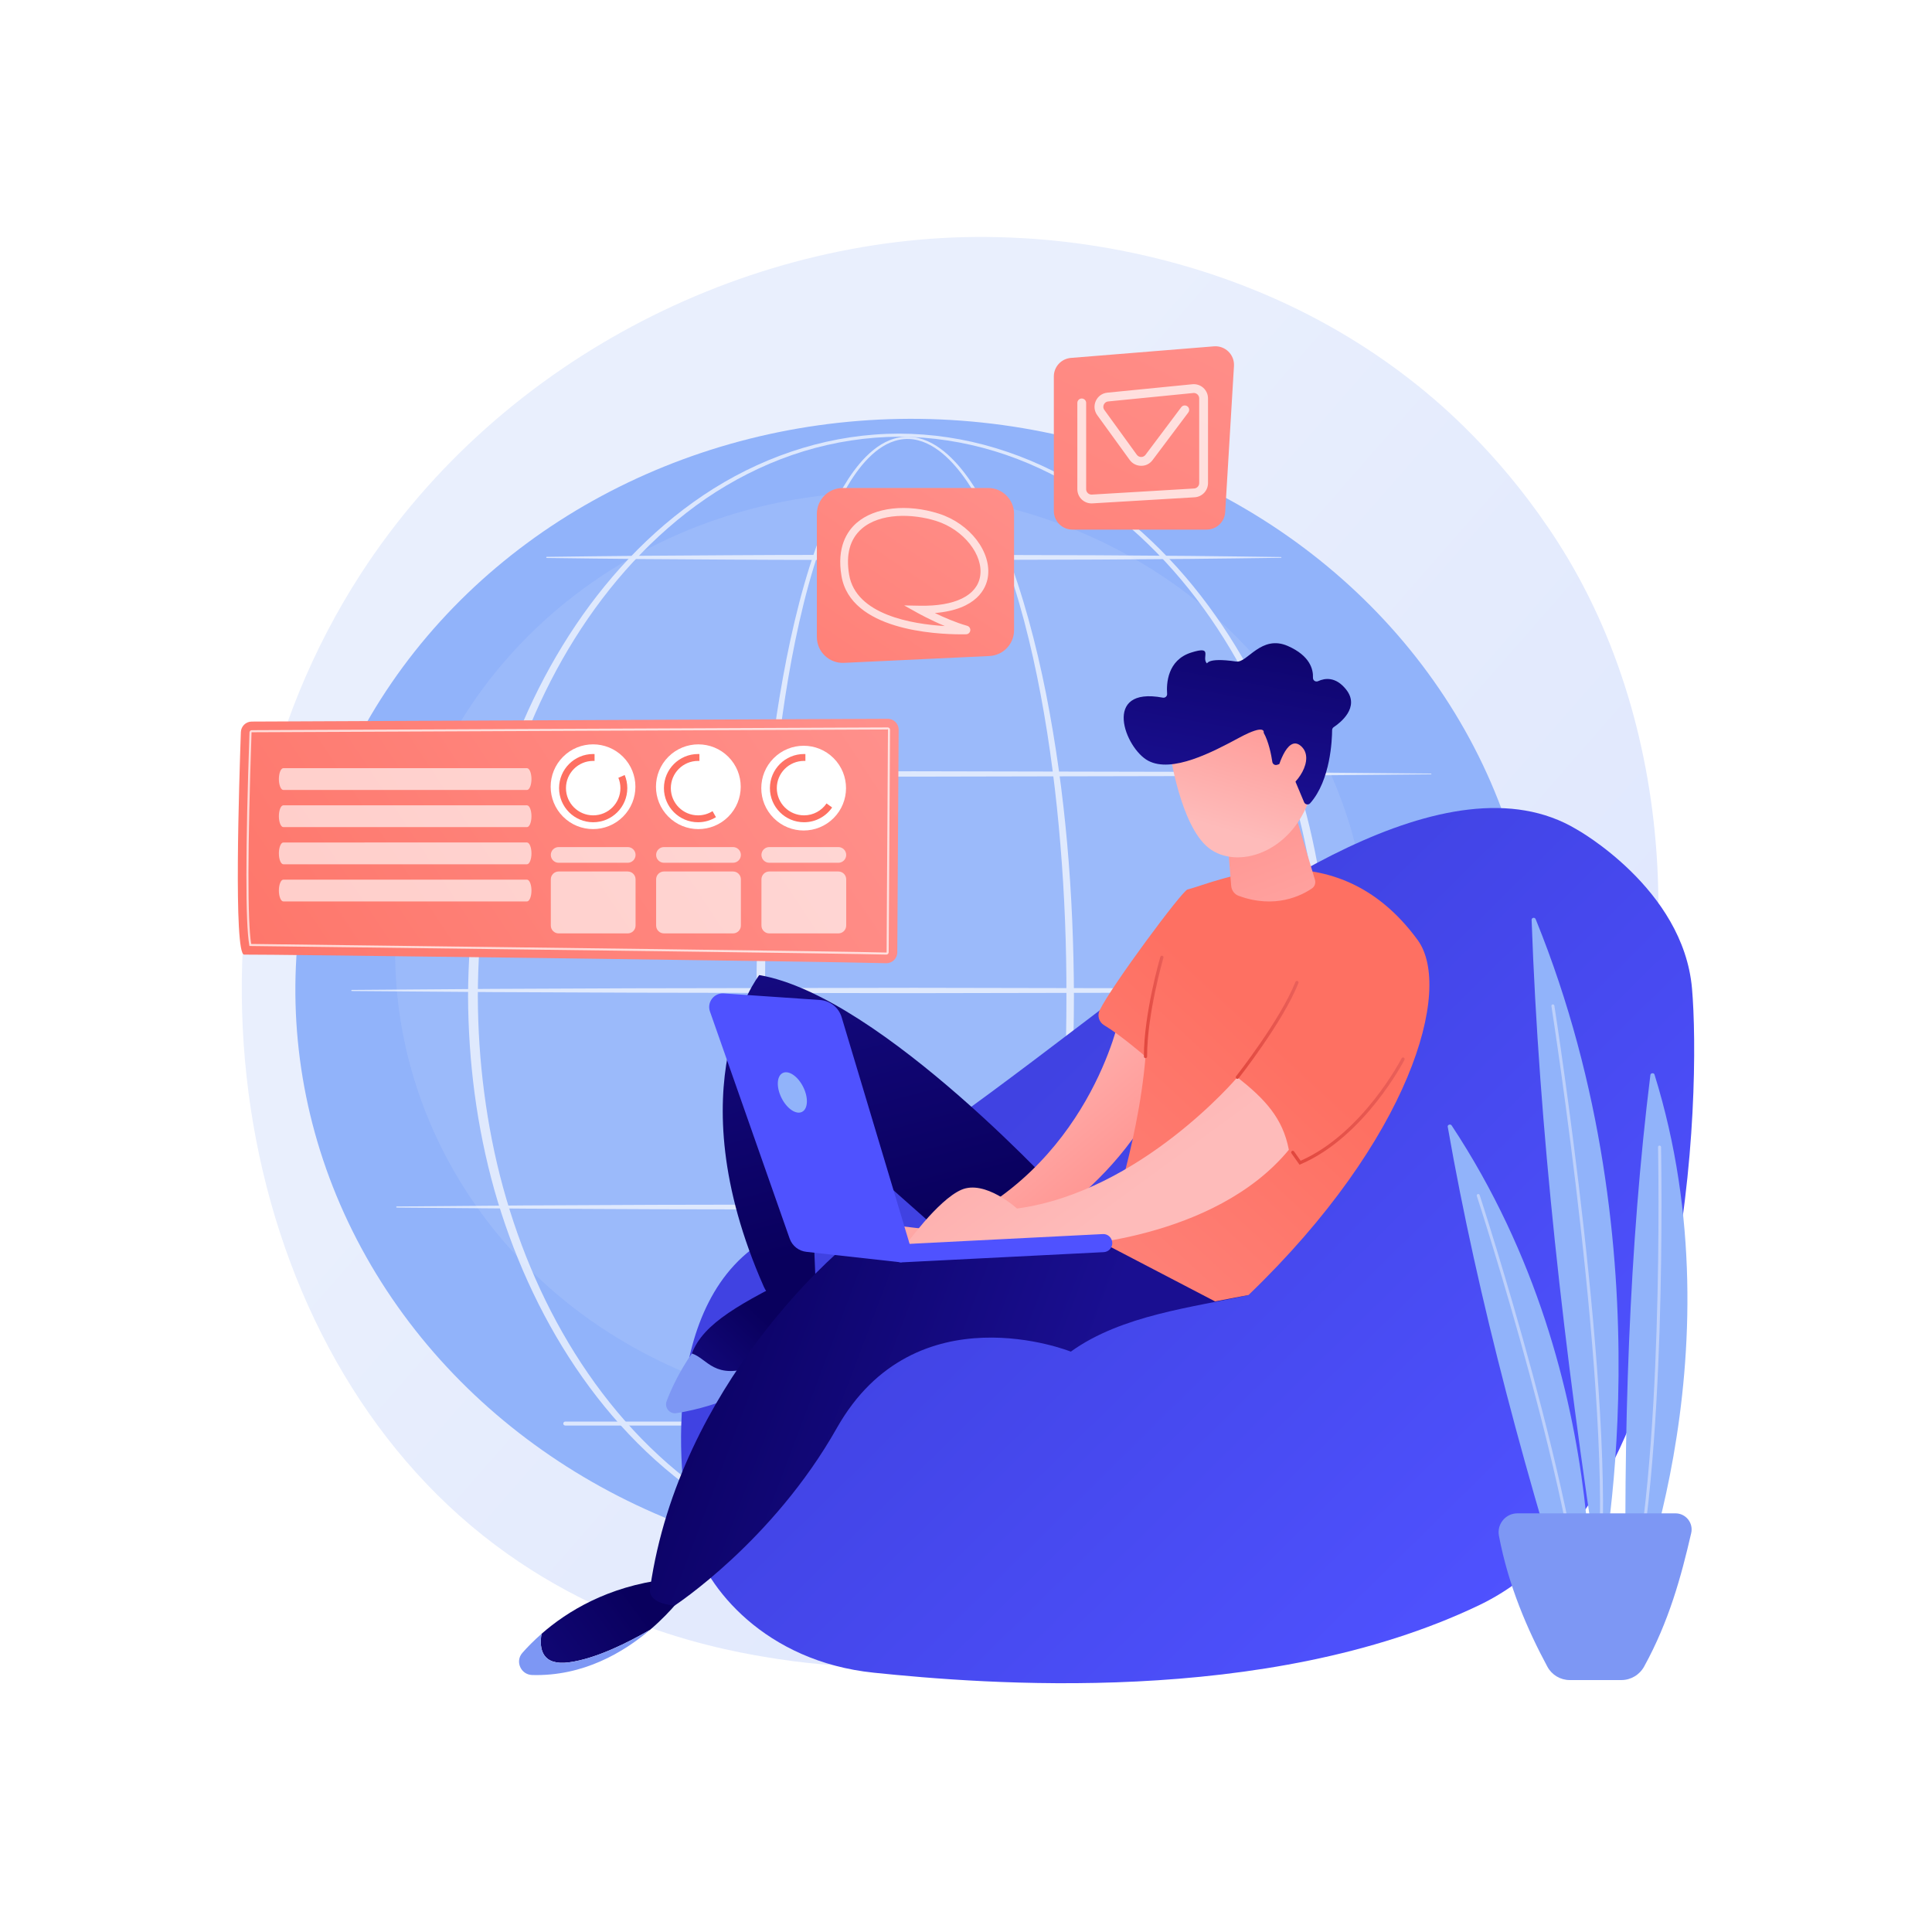 <?xml version="1.0" encoding="utf-8"?>
<!-- Generator: Adobe Illustrator 27.5.0, SVG Export Plug-In . SVG Version: 6.00 Build 0)  -->
<svg version="1.1" xmlns="http://www.w3.org/2000/svg" xmlns:xlink="http://www.w3.org/1999/xlink" x="0px" y="0px"
	 viewBox="0 0 3710 3710" style="enable-background:new 0 0 3710 3710;" xml:space="preserve">
<g id="Background">
	<g>
		<g>
			<rect style="fill:#FFFFFF;" width="3710" height="3710"/>
		</g>
	</g>
</g>
<g id="Illustration">
	<g>
		<linearGradient id="SVGID_1_" gradientUnits="userSpaceOnUse" x1="3417.649" y1="3238.144" x2="1375.484" y2="1451.251">
			<stop  offset="0" style="stop-color:#DAE3FE"/>
			<stop  offset="1" style="stop-color:#E9EFFD"/>
		</linearGradient>
		<path style="fill:url(#SVGID_1_);" d="M3070.587,2310.131c-263.93,621.448-966.978,969.588-1576.663,875.679
			c-99.208-15.281-371.19-60.801-611.992-275.546c-463.56-413.401-562.696-1231.99-188.756-1808.869
			c272.163-419.867,760.042-657.875,1223.623-645.969c99.855,2.564,482.543,18.369,818.859,295.688
			c49.398,40.733,158.351,137.525,256.543,291.079C3222.774,1402.767,3242.593,1905.125,3070.587,2310.131z"/>
		<g>
			
				<ellipse transform="matrix(0.044 -0.999 0.999 0.044 -224.881 3580.177)" style="fill:#91B3FA;" cx="1757.958" cy="1907.573" rx="1103.521" ry="1191.142"/>
			<g style="opacity:0.24;">
				<ellipse style="fill:#BDD0FB;" cx="1693.49" cy="1827.956" rx="934.677" ry="882.972"/>
			</g>
			<g style="opacity:0.68;">
				<path style="fill:#FFFFFF;" d="M2062.255,1912.903c-0.286,194.63-13.634,389.658-47.933,581.533
					c-8.684,47.929-18.75,95.628-30.745,142.875c-12.031,47.228-25.921,94.046-42.928,139.821
					c-17.149,45.656-37.053,90.654-64.044,131.781c-13.601,20.413-29.028,39.973-48.067,56.063
					c-9.516,7.993-19.967,15.083-31.463,20.277c-11.472,5.16-24.01,8.427-36.734,8.654c-12.708,0.372-25.435-2.116-37.133-6.827
					c-11.743-4.666-22.448-11.435-32.194-19.165c-19.493-15.589-35.26-34.934-49.104-55.186
					c-27.469-40.833-47.644-85.741-64.972-131.325c-17.222-45.696-31.248-92.477-43.384-139.676
					c-12.114-47.215-22.282-94.893-31.037-142.807c-17.473-95.848-29.391-192.618-37.432-289.653
					c-7.984-97.052-11.986-194.413-12.478-291.789c-0.24-48.682,1.089-97.355,2.82-145.999c1.823-48.643,4.502-97.254,8.083-145.8
					c7.201-97.079,17.955-193.942,33.943-290.009c8.022-48.022,17.376-95.842,28.627-143.238
					c11.28-47.38,24.389-94.384,40.649-140.37c8.173-22.972,17.108-45.697,27.299-67.889c10.175-22.187,21.562-43.889,34.945-64.408
					c13.414-20.428,28.833-39.928,48.034-55.537c9.599-7.736,20.175-14.468,31.761-19.028c11.54-4.619,24.062-6.958,36.517-6.485
					c12.463,0.355,24.749,3.462,36.085,8.455c11.351,5.016,21.782,11.838,31.358,19.571c19.153,15.565,35.006,34.594,49.069,54.578
					c27.96,40.245,49.038,84.628,67.297,129.788c18.125,45.283,33.09,91.739,46.125,138.675
					c12.989,46.958,23.988,94.44,33.506,142.199C2046.392,1523.188,2061.692,1718.239,2062.255,1912.903z M2047.849,1912.903
					c0.178-96.979-3.508-193.984-11.567-290.627c-7.946-96.639-19.983-193.001-37.917-288.295
					c-8.955-47.641-19.385-95.011-31.795-141.858c-12.454-46.822-26.829-93.168-44.33-138.313
					c-17.627-45.018-38.068-89.246-65.193-129.205c-13.635-19.839-29.015-38.681-47.472-54.01
					c-9.224-7.618-19.24-14.313-30.078-19.244c-10.826-4.871-22.487-8.064-34.347-8.375c-11.852-0.376-23.688,2.009-34.651,6.52
					c-11.002,4.467-21.102,11.039-30.31,18.627c-18.422,15.305-33.348,34.557-46.322,54.803
					c-12.949,20.334-23.972,41.9-33.803,63.973c-9.848,22.078-18.465,44.714-26.328,67.602
					c-15.642,45.824-28.168,92.703-38.875,139.963c-10.679,47.278-19.471,94.985-26.936,142.892
					c-14.876,95.838-24.538,192.461-30.654,289.262c-6.178,96.814-8.311,193.847-8.136,290.838
					c-0.256,96.974,2.984,193.977,10.191,290.689c7.265,96.696,18.392,193.149,35.045,288.654
					c8.345,47.742,18.093,95.241,29.771,142.25c11.697,46.992,25.271,93.544,41.977,138.927
					c16.798,45.262,36.44,89.793,62.986,129.901c13.36,19.886,28.561,38.748,46.984,53.701c9.206,7.419,19.225,13.839,30.055,18.234
					c10.798,4.407,22.383,6.856,33.99,6.465c11.604-0.299,23.037-3.363,33.652-8.233c10.63-4.903,20.436-11.645,29.441-19.334
					c18.024-15.469,32.901-34.568,46.026-54.625c26.082-40.425,45.441-85.055,62.05-130.393
					c16.482-45.467,29.905-92.057,41.484-139.078c11.546-47.041,21.177-94.562,29.439-142.317
					c16.54-95.523,27.53-191.988,34.837-288.683C2044.468,2106.914,2047.887,2009.902,2047.849,1912.903z"/>
				<path style="fill:#FFFFFF;" d="M2553.247,1912.903c-0.673,125.337-16.782,250.729-50.335,371.597
					c-34.138,120.591-85.6,236.602-155.467,340.757c-34.937,52.021-74.518,100.987-118.745,145.413
					c-44.208,44.413-93.099,84.27-146.171,117.673c-53.12,33.274-110.493,59.91-170.551,77.981
					c-60.023,18.115-122.683,27.564-185.4,27.626c-62.716-0.006-125.394-9.398-185.449-27.463
					c-60.09-18.021-117.51-44.615-170.685-77.855c-53.126-33.368-102.09-73.19-146.37-117.585
					c-44.3-44.407-83.959-93.363-118.975-145.383c-70.008-104.169-121.577-220.231-155.875-340.881
					c-16.882-60.436-29.428-122.065-37.739-184.243c-8.267-62.189-12.421-124.901-12.706-187.637
					c0.324-62.737,4.517-125.444,12.822-187.622c8.351-62.168,20.944-123.779,37.867-184.191
					c34.384-120.601,86.033-236.584,156.086-340.645c35.031-51.973,74.696-100.875,118.99-145.222
					c44.28-44.327,93.209-84.112,146.326-117.375c53.158-33.155,110.565-59.551,170.551-77.566
					c59.947-18.09,122.524-27.525,185.157-27.586c62.634,0.114,125.195,9.601,185.113,27.737
					c59.955,18.063,117.312,44.512,170.415,77.702c53.06,33.3,101.919,73.118,146.125,117.464
					c44.221,44.367,83.808,93.279,118.76,145.252c69.911,104.047,121.456,219.979,155.677,340.522
					C2536.295,1662.196,2552.489,1787.566,2553.247,1912.903z M2536.733,1912.903c-0.181-123.914-15.616-247.961-48.312-367.577
					c-32.876-119.431-82.378-234.732-150.528-338.423c-34.056-51.792-72.736-100.61-116.059-144.985
					c-43.339-44.307-91.21-84.393-143.565-117.71c-52.418-33.131-109.024-59.799-168.377-77.836
					c-59.324-18.051-121.262-27.539-183.314-27.746c-62.052,0.259-123.974,9.8-183.268,27.896
					c-59.323,18.086-115.88,44.806-168.242,77.972c-52.297,33.355-100.097,73.474-143.364,117.8
					c-43.249,44.396-81.851,93.223-115.828,145.016c-68.008,103.677-117.403,218.926-150.118,338.298
					c-16.298,59.754-28.098,120.684-36.094,182.067c-8.015,61.391-11.97,123.299-12.108,185.227
					c0.177,61.927,4.171,123.83,12.224,185.211c8.036,61.372,19.884,122.284,36.222,182.014
					c32.799,119.324,82.276,234.495,150.33,338.064c33.99,51.745,72.598,100.518,115.843,144.854
					c43.266,44.258,91.032,84.34,143.32,117.59c52.347,33.081,108.889,59.604,168.108,77.683
					c59.187,18.122,121.008,27.705,182.976,28.02c61.97-0.257,123.807-9.784,183.026-27.855
					c59.251-18.03,115.84-44.51,168.241-77.557c52.343-33.217,100.18-73.263,143.519-117.502
					c43.317-44.316,82.003-93.08,116.073-144.824c68.195-103.583,117.78-218.805,150.738-338.188
					C2520.946,2160.842,2536.467,2036.817,2536.733,1912.903z"/>
				<path style="fill:#FFFFFF;" d="M761.924,1485.13l248.259-2.006l248.259-1.136l496.518-0.917l496.518,1.009l248.259,1.241
					l248.259,2.165c0.403,0.004,0.726,0.333,0.722,0.736c-0.003,0.398-0.326,0.719-0.722,0.722l-248.259,2.165l-248.259,1.241
					l-496.518,1.01l-496.518-0.917l-248.259-1.136l-248.259-2.005c-0.599-0.005-1.082-0.495-1.077-1.095
					C760.852,1485.614,761.333,1485.135,761.924,1485.13z"/>
				<path style="fill:#FFFFFF;" d="M1049.934,1069.317c58.752-0.931,117.504-1.33,176.256-2.005l176.256-1.136
					c58.753-0.484,117.504-0.432,176.257-0.582l176.256-0.335l352.512,1.009l176.257,1.241
					c58.753,0.737,117.504,1.168,176.257,2.165c0.402,0.007,0.723,0.339,0.716,0.741c-0.006,0.394-0.326,0.71-0.716,0.716
					c-58.753,0.998-117.504,1.429-176.257,2.165l-176.257,1.241l-352.512,1.009l-176.256-0.335
					c-58.753-0.15-117.504-0.097-176.257-0.582l-176.256-1.136c-58.752-0.675-117.504-1.074-176.256-2.005
					c-0.599-0.01-1.078-0.503-1.069-1.103C1048.874,1069.798,1049.35,1069.327,1049.934,1069.317z"/>
				<path style="fill:#FFFFFF;" d="M675.651,1900.942l269.827-1.999l269.827-1.143l539.654-0.917l539.654,1.01l269.827,1.242
					l269.827,2.164c0.403,0.003,0.727,0.332,0.724,0.734c-0.003,0.399-0.326,0.72-0.724,0.724l-269.827,2.164l-269.827,1.242
					l-539.654,1.009l-539.654-0.917l-269.827-1.143l-269.827-1.999c-0.599-0.005-1.082-0.495-1.078-1.094
					C674.578,1901.426,675.059,1900.947,675.651,1900.942z"/>
				<path style="fill:#FFFFFF;" d="M761.924,2316.754l248.259-2.005l248.259-1.136l496.518-0.917l496.518,1.01l248.259,1.241
					l248.259,2.165c0.403,0.004,0.726,0.333,0.722,0.735c-0.003,0.398-0.326,0.719-0.722,0.722l-248.259,2.165l-248.259,1.242
					l-496.518,1.01l-496.518-0.917l-248.259-1.136l-248.259-2.006c-0.599-0.005-1.082-0.495-1.077-1.094
					C760.852,2317.238,761.333,2316.759,761.924,2316.754z"/>
				<path style="fill:#FFFFFF;" d="M2495.508,2737.459h-1410.05c-2.104,0-3.806-1.704-3.806-3.806c0-2.102,1.702-3.806,3.806-3.806
					h1410.05c2.104,0,3.806,1.704,3.806,3.806C2499.314,2735.755,2497.612,2737.459,2495.508,2737.459z"/>
			</g>
		</g>
		<g>
			
				<linearGradient id="SVGID_00000072973433626466016740000000123672075913246126_" gradientUnits="userSpaceOnUse" x1="2402.758" y1="428.874" x2="1618.46" y2="1976.155">
				<stop  offset="0" style="stop-color:#FF928E"/>
				<stop  offset="1" style="stop-color:#FE7062"/>
			</linearGradient>
			<path style="fill:url(#SVGID_00000072973433626466016740000000123672075913246126_);" d="M2317.104,1016.985H2059.37
				c-19.711,0-35.69-15.979-35.69-35.69V722.869c0-18.595,14.277-34.074,32.811-35.574l274.6-22.225
				c21.632-1.751,39.807,16.051,38.505,37.715l-16.865,280.651C2351.598,1002.281,2335.985,1016.985,2317.104,1016.985z"/>
			<path style="opacity:0.73;fill:#FFFFFF;" d="M2096.112,966.685c-6.921,0-13.668-2.656-18.729-7.425
				c-5.454-5.135-8.582-12.378-8.582-19.869V773.706c0-4.673,3.789-8.462,8.462-8.462c4.673,0,8.462,3.789,8.462,8.462v165.686
				c0,2.888,1.157,5.569,3.26,7.548c2.099,1.979,4.85,2.958,7.726,2.805l196.346-11.688c5.47-0.331,9.759-4.879,9.759-10.358
				V765.025c0-2.967-1.211-5.694-3.409-7.685c-2.198-1.995-5.044-2.946-7.99-2.636L2128.09,770.88
				c-5.396,0.533-7.696,4.425-8.441,6.069c-0.74,1.649-2.119,5.954,1.062,10.341l62.292,85.97c1.955,2.698,4.987,4.26,8.317,4.289
				c0,0,0.062,0,0.091,0c3.293,0,6.314-1.508,8.292-4.148l68.618-91.42c2.801-3.731,8.106-4.499,11.845-1.69
				c3.739,2.805,4.495,8.111,1.69,11.846l-68.617,91.424c-5.264,7.007-13.139,11.106-22.059,10.911
				c-8.763-0.075-16.737-4.186-21.877-11.28l-62.292-85.97c-5.809-8.011-6.854-18.184-2.797-27.211
				c4.057-9.028,12.362-14.998,22.207-15.973l163.326-16.175c7.668-0.744,15.32,1.768,21.022,6.933
				c5.701,5.165,8.97,12.535,8.97,20.228v162.673c0,14.419-11.276,26.388-25.674,27.248l-196.342,11.688
				C2097.186,966.668,2096.645,966.685,2096.112,966.685z"/>
		</g>
		<g>
			
				<linearGradient id="SVGID_00000170247080088648621120000008370595451264403371_" gradientUnits="userSpaceOnUse" x1="1964.736" y1="793.399" x2="1281.47" y2="1801.385">
				<stop  offset="0" style="stop-color:#FF928E"/>
				<stop  offset="1" style="stop-color:#FE7062"/>
			</linearGradient>
			<path style="fill:url(#SVGID_00000170247080088648621120000008370595451264403371_);" d="M1947.293,986.781v223.339
				c0,26.536-20.851,48.389-47.357,49.634l-279.292,13.123c-28.327,1.33-52.021-21.277-52.021-49.635V986.781
				c0-27.443,22.247-49.689,49.689-49.689h279.292C1925.045,937.092,1947.293,959.338,1947.293,986.781z"/>
			<path style="opacity:0.73;fill:#FFFFFF;" d="M1615.924,1106.264c-9.436-55.337,10.576-86.087,29.027-102.145
				c34.724-30.215,96.641-37.202,157.769-17.81c59.901,19.018,102.132,74.073,94.136,122.73
				c-3.168,19.295-19.564,61.475-101.691,68.17c17.22,8.272,40.596,18.484,62.044,24.496l0.012,0.005
				c4.008,1.131,6.533,4.944,6.005,9.072c-0.526,4.1-3.911,7.137-8.035,7.22c-2.416,0.048-5.465,0.092-9.075,0.092
				C1795.032,1218.094,1633.574,1209.798,1615.924,1106.264z M1853.169,1216.051h0.005H1853.169z M1854.863,1203.098h0.019H1854.863
				z M1766.008,1163.155c67.717,1.421,110.036-19.368,116.142-56.531c6.725-40.938-31.715-89.527-83.939-106.109
				c-46.115-14.628-108.354-15.724-143.479,14.851c-22.642,19.702-30.755,49.447-24.117,88.395
				c13.079,76.733,120.348,94.645,183.753,98.468c-27.853-11.648-50.755-24.351-52.125-25.112l-26.019-14.506L1766.008,1163.155z"/>
		</g>
		<g>
			
				<linearGradient id="SVGID_00000156567130697348632620000004841963755276522939_" gradientUnits="userSpaceOnUse" x1="1697.43" y1="1218.345" x2="290.479" y2="2147.464">
				<stop  offset="0" style="stop-color:#FF928E"/>
				<stop  offset="1" style="stop-color:#FE7062"/>
			</linearGradient>
			<path style="fill:url(#SVGID_00000156567130697348632620000004841963755276522939_);" d="M483.272,1385.629l1221.276-5.341
				c11.679-0.104,21.185,9.37,21.119,21.05l-2.606,427.482c-0.067,11.757-9.781,21.154-21.534,20.803
				c-107.69-3.21-1211.467-17.377-1232.573-16.494c-20.857,0.873-9.525-336.714-6.412-427.303
				C462.926,1394.626,472.066,1385.729,483.272,1385.629z"/>
			<path style="opacity:0.73;fill:#FFFFFF;" d="M1702.164,1833.091l-0.143-0.004c-68.824-2.053-728.403-10.286-1045.38-14.242
				c-92.683-1.156-158.474-1.976-176.015-2.223l-1.635-0.023l-0.286-1.612c-7.491-42.261-7.363-183.549,0.372-408.593
				c0.081-2.347,1.991-4.203,4.345-4.223l1221.283-5.336c1.203,0,2.316,0.46,3.144,1.295c0.837,0.835,1.281,1.914,1.274,3.113
				l-2.607,427.486C1706.501,1831.134,1704.549,1833.091,1702.164,1833.091z M482.329,1812.685
				c19.731,0.27,84.368,1.079,174.361,2.2c316.988,3.956,976.59,12.189,1045.449,14.242l0.116,0.008
				c0.12-0.004,0.3-0.197,0.301-0.429l2.607-427.486l-0.449-2.405l0.009,1.98l-1221.274,5.336c-0.224,0.004-0.406,0.174-0.414,0.402
				C475.405,1628.502,475.165,1768.785,482.329,1812.685z"/>
			<path style="opacity:0.64;fill:#FFFFFF;" d="M535.526,1496.026L535.526,1496.026c0,11.56,3.857,20.932,8.615,20.932h467.811
				c4.758,0,8.614-9.371,8.614-20.932l0,0c0-11.56-3.857-20.932-8.614-20.932H544.141
				C539.383,1475.095,535.526,1484.466,535.526,1496.026z"/>
			<path style="opacity:0.64;fill:#FFFFFF;" d="M535.526,1567.382L535.526,1567.382c0,11.56,3.857,20.931,8.615,20.931h467.811
				c4.758,0,8.614-9.371,8.614-20.931l0,0c0-11.56-3.857-20.932-8.614-20.932H544.141
				C539.383,1546.451,535.526,1555.822,535.526,1567.382z"/>
			<path style="opacity:0.64;fill:#FFFFFF;" d="M535.526,1638.738L535.526,1638.738c0,11.56,3.857,20.932,8.615,20.932h467.811
				c4.758,0,8.614-9.371,8.614-20.932l0,0c0-11.56-3.857-20.931-8.614-20.931H544.141
				C539.383,1617.806,535.526,1627.177,535.526,1638.738z"/>
			<path style="opacity:0.64;fill:#FFFFFF;" d="M535.526,1710.093L535.526,1710.093c0,11.56,3.857,20.931,8.615,20.931h467.811
				c4.758,0,8.614-9.371,8.614-20.931l0,0c0-11.56-3.857-20.932-8.614-20.932H544.141
				C539.383,1689.162,535.526,1698.533,535.526,1710.093z"/>
			<g>
				
					<ellipse transform="matrix(0.707 -0.707 0.707 0.707 -734.646 1247.953)" style="fill:#FFFFFF;" cx="1139.09" cy="1510.773" rx="81.376" ry="81.376"/>
				
					<ellipse transform="matrix(0.707 -0.707 0.707 0.707 -675.41 1390.961)" style="fill:#FFFFFF;" cx="1341.333" cy="1510.773" rx="81.376" ry="81.376"/>
				
					<ellipse transform="matrix(0.707 -0.707 0.707 0.707 -618.058 1534.749)" style="fill:#FFFFFF;" cx="1543.577" cy="1513.436" rx="81.376" ry="81.376"/>
				<g>
					
						<linearGradient id="SVGID_00000124859674574849795230000016899235754449881016_" gradientUnits="userSpaceOnUse" x1="1233.234" y1="1002.004" x2="1149.799" y2="1455.259">
						<stop  offset="0" style="stop-color:#FF928E"/>
						<stop  offset="1" style="stop-color:#FE7062"/>
					</linearGradient>
					<path style="fill:url(#SVGID_00000124859674574849795230000016899235754449881016_);" d="M1187.443,1493.574
						c2.519,6.125,3.917,12.829,3.917,19.862c0,28.868-23.402,52.27-52.27,52.27c-28.868,0-52.271-23.402-52.271-52.27
						s23.402-52.27,52.271-52.27c0.884,0,1.763,0.023,2.636,0.067v-13.25c-0.875-0.035-1.753-0.057-2.636-0.057
						c-36.181,0-65.511,29.33-65.511,65.511c0,36.181,29.33,65.511,65.511,65.511c36.18,0,65.511-29.33,65.511-65.511
						c0-8.909-1.782-17.4-5.003-25.143L1187.443,1493.574z"/>
					
						<linearGradient id="SVGID_00000070110268966769073830000003133696014219050655_" gradientUnits="userSpaceOnUse" x1="1417.379" y1="1035.901" x2="1333.944" y2="1489.157">
						<stop  offset="0" style="stop-color:#FF928E"/>
						<stop  offset="1" style="stop-color:#FE7062"/>
					</linearGradient>
					<path style="fill:url(#SVGID_00000070110268966769073830000003133696014219050655_);" d="M1368.297,1557.66
						c-8.064,5.09-17.61,8.046-27.851,8.046c-28.868,0-52.271-23.402-52.271-52.27s23.402-52.27,52.271-52.27
						c0.884,0,1.763,0.023,2.636,0.067v-13.25c-0.875-0.035-1.753-0.057-2.636-0.057c-36.181,0-65.511,29.33-65.511,65.511
						c0,36.181,29.33,65.511,65.511,65.511c12.627,0,24.417-3.576,34.42-9.765L1368.297,1557.66z"/>
					
						<linearGradient id="SVGID_00000115478642979039772450000015083220123363351977_" gradientUnits="userSpaceOnUse" x1="1622.025" y1="1073.572" x2="1538.59" y2="1526.828">
						<stop  offset="0" style="stop-color:#FF928E"/>
						<stop  offset="1" style="stop-color:#FE7062"/>
					</linearGradient>
					<path style="fill:url(#SVGID_00000115478642979039772450000015083220123363351977_);" d="M1587.196,1542.825
						c-9.407,13.811-25.256,22.882-43.227,22.882c-28.868,0-52.27-23.402-52.27-52.27s23.402-52.27,52.27-52.27
						c0.884,0,1.763,0.023,2.637,0.067v-13.25c-0.875-0.035-1.753-0.057-2.637-0.057c-36.181,0-65.511,29.33-65.511,65.511
						c0,36.181,29.33,65.511,65.511,65.511c22.382,0,42.139-11.227,53.956-28.355L1587.196,1542.825z"/>
				</g>
				<g style="opacity:0.64;">
					<path style="fill:#FFFFFF;" d="M1205.394,1626.62h-132.609c-8.324,0-15.072,6.748-15.072,15.071s6.748,15.071,15.072,15.071
						h132.609c8.324,0,15.072-6.747,15.072-15.071S1213.718,1626.62,1205.394,1626.62z"/>
					<path style="fill:#FFFFFF;" d="M1407.638,1626.62h-132.61c-8.323,0-15.071,6.748-15.071,15.071s6.748,15.071,15.071,15.071
						h132.61c8.324,0,15.071-6.747,15.071-15.071S1415.962,1626.62,1407.638,1626.62z"/>
					<path style="fill:#FFFFFF;" d="M1477.272,1656.762h132.61c8.323,0,15.071-6.747,15.071-15.071s-6.748-15.071-15.071-15.071
						h-132.61c-8.324,0-15.071,6.748-15.071,15.071S1468.948,1656.762,1477.272,1656.762z"/>
					<path style="fill:#FFFFFF;" d="M1205.394,1673.508h-132.609c-8.324,0-15.072,6.748-15.072,15.071v88.752
						c0,8.324,6.748,15.071,15.072,15.071h132.609c8.324,0,15.072-6.747,15.072-15.071v-88.752
						C1220.466,1680.255,1213.718,1673.508,1205.394,1673.508z"/>
					<path style="fill:#FFFFFF;" d="M1407.638,1673.508h-132.61c-8.323,0-15.071,6.748-15.071,15.071v88.752
						c0,8.324,6.748,15.071,15.071,15.071h132.61c8.324,0,15.071-6.747,15.071-15.071v-88.752
						C1422.709,1680.255,1415.962,1673.508,1407.638,1673.508z"/>
					<path style="fill:#FFFFFF;" d="M1609.882,1673.508h-132.61c-8.324,0-15.071,6.748-15.071,15.071v88.752
						c0,8.324,6.748,15.071,15.071,15.071h132.61c8.323,0,15.071-6.747,15.071-15.071v-88.752
						C1624.953,1680.255,1618.205,1673.508,1609.882,1673.508z"/>
				</g>
			</g>
		</g>
		<g>
			<g>
				
					<linearGradient id="SVGID_00000147938335213059842800000009341773847515542410_" gradientUnits="userSpaceOnUse" x1="2929.891" y1="3049.388" x2="1976.071" y2="2080.348">
					<stop  offset="0" style="stop-color:#4F52FF"/>
					<stop  offset="1" style="stop-color:#4042E2"/>
				</linearGradient>
				<path style="fill:url(#SVGID_00000147938335213059842800000009341773847515542410_);" d="M3027.447,1592.545
					c0,0,204.731,113.413,221.669,305.357c16.938,191.945,1.41,988.629-409.127,1184.714s-953.949,150.894-1161.957,129.458
					c-208.007-21.436-323.338-162.801-349.101-260.134c-25.762-97.333-67.376-459.912,151.443-576.868
					c218.819-116.955,448.644-296.136,678.294-470.609C2388.318,1729.989,2781.887,1445.179,3027.447,1592.545z"/>
				
					<linearGradient id="SVGID_00000090254740427651625060000007703489188965074608_" gradientUnits="userSpaceOnUse" x1="-238.113" y1="2549.296" x2="-37.797" y2="2758.515" gradientTransform="matrix(-1 0 0 1 1250.954 0)">
					<stop  offset="0" style="stop-color:#09005D"/>
					<stop  offset="1" style="stop-color:#1A0F91"/>
				</linearGradient>
				<path style="fill:url(#SVGID_00000090254740427651625060000007703489188965074608_);" d="M1544.901,2441.243
					c0,0,55.256,2.922,62.031,116.604c0,0-128.129,114.861-301.206,142.2c-12.994,2.052,18.165-88.698,22.849-100.991
					C1350.863,2540.564,1421.054,2502.894,1544.901,2441.243z"/>
				
					<linearGradient id="SVGID_00000164499606204008605740000014150269757054668964_" gradientUnits="userSpaceOnUse" x1="-547.292" y1="2341.763" x2="-338.721" y2="1556.146" gradientTransform="matrix(-1 0 0 1 1250.954 0)">
					<stop  offset="0" style="stop-color:#09005D"/>
					<stop  offset="1" style="stop-color:#1A0F91"/>
				</linearGradient>
				<path style="fill:url(#SVGID_00000164499606204008605740000014150269757054668964_);" d="M2167.2,2307.575h-116.604
					c0,0-357.889-395.255-592.619-435.132c0,0-163.395,208.572,8.703,598.28c13.844,31.349,52.564,45.277,81.446,26.83
					c8.639-5.517,14.842-12.911,18.609-22.183l-13.839-332.748c0,0,305.281,267.002,358.344,318.528
					C1964.303,2512.677,2234.027,2481.272,2167.2,2307.575z"/>
				
					<linearGradient id="SVGID_00000155142760299757853510000010964999960707515525_" gradientUnits="userSpaceOnUse" x1="27.618" y1="3074.436" x2="406.522" y2="3352.531" gradientTransform="matrix(-1 0 0 1 1250.954 0)">
					<stop  offset="0" style="stop-color:#09005D"/>
					<stop  offset="1" style="stop-color:#1A0F91"/>
				</linearGradient>
				<path style="fill:url(#SVGID_00000155142760299757853510000010964999960707515525_);" d="M1039.885,3137.433
					c48.864-42.817,126.719-90.864,239.113-104.639l38.01,23.25c0,0-24.238,35.752-68.517,73.517
					c-40.696,23.637-103.535,55.651-155.632,62.59C1042.209,3198.897,1034.739,3168.29,1039.885,3137.433z"/>
				<path style="fill:#7D97F4;" d="M1328.575,2599.056c30.103,9.743,43.342,52.392,119.728,24.189
					c73.901-27.285,128.838-62.473,157.102-82.765c0.631,5.499,1.162,11.242,1.527,17.368c0,0-135.099,128.502-308.177,155.84
					c-12.993,2.053-23.291-10.918-18.606-23.21C1288.553,2668.42,1303.707,2634.966,1328.575,2599.056z"/>
				<path style="fill:#7D97F4;" d="M1003.075,3173.996c9.633-10.948,21.928-23.523,36.811-36.563
					c-5.146,30.857,2.324,61.463,52.974,54.718c52.097-6.939,114.936-38.953,155.632-62.59
					c-51.005,43.5-128.612,89.671-226.563,86.96C1000.172,3215.919,988.698,3190.336,1003.075,3173.996z"/>
				
					<linearGradient id="SVGID_00000013179364245121046170000003197506563004414358_" gradientUnits="userSpaceOnUse" x1="33.06" y1="2546.972" x2="-759.51" y2="2845.923" gradientTransform="matrix(-1 0 0 1 1250.954 0)">
					<stop  offset="0" style="stop-color:#09005D"/>
					<stop  offset="1" style="stop-color:#1A0F91"/>
				</linearGradient>
				<path style="fill:url(#SVGID_00000013179364245121046170000003197506563004414358_);" d="M2162.934,2391.944l-546.048,5.912
					c0,0-311.833,257.997-368.394,651.402c0,0-9.388,28.934,46.977,33.883c0,0,188.532-123.135,311.463-340.836
					c150.732-266.934,449.351-146.776,449.351-146.776c98.119-70.738,236.763-85.145,341.214-108.711L2162.934,2391.944z"/>
				
					<linearGradient id="SVGID_00000155141005782248874890000012541247771653026746_" gradientUnits="userSpaceOnUse" x1="-584.545" y1="2046.654" x2="-841.784" y2="2352.559" gradientTransform="matrix(-1 0 0 1 1250.954 0)">
					<stop  offset="0" style="stop-color:#FEBBBA"/>
					<stop  offset="1" style="stop-color:#FF928E"/>
				</linearGradient>
				<path style="fill:url(#SVGID_00000155141005782248874890000012541247771653026746_);" d="M2150.039,1952.075
					c0,0-58.784,294.595-346.803,411.139l-102.451-12.074l-24.176,38.546l240.319,7.658c0,0,205.424-81.364,314.262-303.069
					C2234.786,2086.95,2294.719,1963.2,2150.039,1952.075z"/>
				
					<linearGradient id="SVGID_00000162345160195636071270000004638060348465308088_" gradientUnits="userSpaceOnUse" x1="1710.277" y1="2780.153" x2="2440.898" y2="1988.647">
					<stop  offset="0" style="stop-color:#FF928E"/>
					<stop  offset="1" style="stop-color:#FE7062"/>
				</linearGradient>
				<path style="fill:url(#SVGID_00000162345160195636071270000004638060348465308088_);" d="M2118.538,2387.13
					c0,0,66.846-181.708,81.213-358.266c0,0-48.903-42.028-79.47-60.16c-9.899-5.873-13.636-18.293-8.633-28.658
					c22.473-46.554,158.377-229.352,168.556-231.893c55.334-13.81,282.268-121.71,442.096,96.91
					c68.593,93.824-13.612,382.649-324.803,681.756l-64.198,12.279L2118.538,2387.13z"/>
				
					<linearGradient id="SVGID_00000026137308788067032900000000649890147273369231_" gradientUnits="userSpaceOnUse" x1="-884.495" y1="2324.991" x2="-370.318" y2="1621.569" gradientTransform="matrix(-1 0 0 1 1250.954 0)">
					<stop  offset="0" style="stop-color:#FEBBBA"/>
					<stop  offset="1" style="stop-color:#FF928E"/>
				</linearGradient>
				<path style="fill:url(#SVGID_00000026137308788067032900000000649890147273369231_);" d="M2376.115,2068.679
					c0,0-185.719,219.903-423.164,252.05c0,0-61.365-55.946-106.996-35.971c-45.631,19.973-108.199,108.138-108.199,108.138h304.878
					c0,0,288.274-10.157,432.324-184.966C2463.367,2146.761,2428.655,2110.222,2376.115,2068.679z"/>
				
					<linearGradient id="SVGID_00000154426779277521780810000015167249819449805222_" gradientUnits="userSpaceOnUse" x1="2591.751" y1="2069.621" x2="2388.801" y2="1535.184">
					<stop  offset="0" style="stop-color:#FEBBBA"/>
					<stop  offset="1" style="stop-color:#FF928E"/>
				</linearGradient>
				<path style="fill:url(#SVGID_00000154426779277521780810000015167249819449805222_);" d="M2484.46,1553.914l40.637,135.531
					c1.862,6.209-0.438,12.934-5.787,16.597c-19.564,13.4-70.697,40.047-140.843,14.151c-8.022-2.962-13.519-10.454-14.215-18.977
					l-9.633-118.069L2484.46,1553.914z"/>
				<g>
					
						<linearGradient id="SVGID_00000083786972250503597160000002821032397543602595_" gradientUnits="userSpaceOnUse" x1="-1098.016" y1="1593.378" x2="-1181.494" y2="1318.045" gradientTransform="matrix(-1 0 0 1 1250.954 0)">
						<stop  offset="0" style="stop-color:#FEBBBA"/>
						<stop  offset="1" style="stop-color:#FF928E"/>
					</linearGradient>
					<path style="fill:url(#SVGID_00000083786972250503597160000002821032397543602595_);" d="M2246.513,1444.154
						c0,0,19.979,140.493,73.948,183.698s159.117,10.673,194.632-95.241l-70.763-181.094L2246.513,1444.154z"/>
					
						<linearGradient id="SVGID_00000013902125816102509660000001880494208814534845_" gradientUnits="userSpaceOnUse" x1="-1173.178" y1="1088.781" x2="-1095.739" y2="1530.471" gradientTransform="matrix(-1 0 0 1 1250.954 0)">
						<stop  offset="0" style="stop-color:#09005D"/>
						<stop  offset="1" style="stop-color:#1A0F91"/>
					</linearGradient>
					<path style="fill:url(#SVGID_00000013902125816102509660000001880494208814534845_);" d="M2452.301,1468.704
						c-4.104,1.323-8.403-1.308-9.044-5.573c-1.948-12.969-6.811-38.635-16.656-56.117c0,0,5.15-18.432-46.583,9.412
						c-51.733,27.845-129.436,68.748-175.183,44.392c-44.602-23.748-89.782-143.26,28.094-121.118
						c4.485,0.842,8.609-2.731,8.273-7.282c-1.448-19.642,0.501-64.832,46.262-79.336c42.823-13.573,19.831,8.427,29.491,20.095
						c2.843,3.433-3.588-11.688,57.263-2.843c20.877,3.035,47.667-52.394,98.952-29.793c42.243,18.616,48.813,44.635,48.115,60.849
						c-0.226,5.254,5.106,8.813,9.881,6.614c12.937-5.959,33.747-9.054,53.681,15.922c27.558,34.529-11.823,64.472-23.637,72.322
						c-1.935,1.286-3.139,3.418-3.153,5.742c-0.111,17.957-2.907,96.285-42.165,140.467c-3.399,3.826-9.682,2.704-11.662-2.015
						l-30.227-72.019c-1.404-3.345-5.133-5.059-8.586-3.947L2452.301,1468.704z"/>
					
						<linearGradient id="SVGID_00000015331042993916104410000014101788470856130707_" gradientUnits="userSpaceOnUse" x1="-1184.482" y1="1619.594" x2="-1267.961" y2="1344.261" gradientTransform="matrix(-1 0 0 1 1250.954 0)">
						<stop  offset="0" style="stop-color:#FEBBBA"/>
						<stop  offset="1" style="stop-color:#FF928E"/>
					</linearGradient>
					<path style="fill:url(#SVGID_00000015331042993916104410000014101788470856130707_);" d="M2451.663,1483.326
						c0,0,18.458-75.18,46.497-50.771c28.039,24.409-7.309,78.132-39.43,88.372L2451.663,1483.326z"/>
				</g>
				
					<linearGradient id="SVGID_00000049916078253634909800000013813634872480170662_" gradientUnits="userSpaceOnUse" x1="2387.777" y1="898.807" x2="2032.631" y2="1441.673">
					<stop  offset="0" style="stop-color:#4042E2"/>
					<stop  offset="1" style="stop-color:#4F52FF"/>
				</linearGradient>
				<path style="fill:url(#SVGID_00000049916078253634909800000013813634872480170662_);" d="M1753.105,2409.959l-136.89-456.512
					c-5.585-18.625-22.128-31.837-41.527-33.164l-184.819-12.646c-18.786-1.286-32.759,17.066-26.522,34.833l153.03,435.965
					c4.93,14.045,17.538,23.971,32.349,25.468l181.998,20.21L1753.105,2409.959z"/>
				<path style="fill:#91B3FA;" d="M1500.643,2108.17c10.22,20.63,27.869,32.714,39.421,26.992
					c11.551-5.722,12.631-27.085,2.411-47.715c-10.22-20.63-27.869-32.714-39.42-26.992
					C1491.503,2066.178,1490.424,2087.541,1500.643,2108.17z"/>
				
					<linearGradient id="SVGID_00000169517327888884251170000015387194297117517741_" gradientUnits="userSpaceOnUse" x1="1916.369" y1="1454.217" x2="1921.443" y2="2032.595">
					<stop  offset="0" style="stop-color:#4042E2"/>
					<stop  offset="1" style="stop-color:#4F52FF"/>
				</linearGradient>
				<path style="fill:url(#SVGID_00000169517327888884251170000015387194297117517741_);" d="M1730.724,2424.113
					c0.297,0,0.594-0.007,0.893-0.024l387.798-19.601c9.587-0.482,16.966-8.646,16.482-18.233
					c-0.484-9.59-8.684-17.126-18.237-16.482l-387.798,19.601c-9.587,0.482-16.965,8.647-16.481,18.233
					C1713.851,2416.896,1721.53,2424.113,1730.724,2424.113z"/>
				
					<linearGradient id="SVGID_00000183956364904712264210000000223314416589607842_" gradientUnits="userSpaceOnUse" x1="2196.671" y1="1933.6" x2="2234.272" y2="1933.6">
					<stop  offset="0" style="stop-color:#E1473D"/>
					<stop  offset="1" style="stop-color:#E9605A"/>
				</linearGradient>
				<path style="fill:url(#SVGID_00000183956364904712264210000000223314416589607842_);" d="M2199.747,2031.937
					c1.692,0,3.086-1.382,3.074-3.086c-0.262-81.014,31.004-188.57,31.326-189.648c0.477-1.626-0.453-3.336-2.085-3.819
					c-1.656-0.465-3.348,0.453-3.825,2.091c-0.322,1.084-31.838,109.48-31.564,191.4
					C2196.673,2030.567,2198.055,2031.937,2199.747,2031.937z"/>
				
					<linearGradient id="SVGID_00000062914270223413462120000000743923036508282761_" gradientUnits="userSpaceOnUse" x1="2373.032" y1="1977.669" x2="2493.577" y2="1977.669">
					<stop  offset="0" style="stop-color:#E1473D"/>
					<stop  offset="1" style="stop-color:#E9605A"/>
				</linearGradient>
				<path style="fill:url(#SVGID_00000062914270223413462120000000743923036508282761_);" d="M2376.11,2071.753
					c0.906,0,1.811-0.399,2.419-1.168c0.846-1.078,85.673-108.896,114.83-182.791c0.632-1.585-0.155-3.372-1.728-3.992
					c-1.585-0.626-3.372,0.143-3.992,1.728c-28.836,73.054-113.091,180.17-113.948,181.242c-1.049,1.334-0.822,3.271,0.512,4.319
					C2374.763,2071.539,2375.442,2071.753,2376.11,2071.753z"/>
				
					<linearGradient id="SVGID_00000098937267792476143760000015806245051205042565_" gradientUnits="userSpaceOnUse" x1="2479.378" y1="2133.624" x2="2697.345" y2="2133.624">
					<stop  offset="0" style="stop-color:#E1473D"/>
					<stop  offset="1" style="stop-color:#E9605A"/>
				</linearGradient>
				<path style="fill:url(#SVGID_00000098937267792476143760000015806245051205042565_);" d="M2495.468,2236.605l2.288-0.977
					c122.707-52.536,198.501-199.038,199.252-200.51c0.775-1.519,0.167-3.372-1.346-4.141c-1.478-0.763-3.336-0.185-4.135,1.34
					c-0.739,1.448-74.603,144.19-193.914,196.661l-12.642-17.861c-1.001-1.4-2.919-1.71-4.29-0.739
					c-1.394,0.983-1.716,2.902-0.739,4.29L2495.468,2236.605z"/>
			</g>
		</g>
		<g>
			<g>
				<g>
					<path style="fill:#91B3FA;" d="M3122.828,3122.816c0,0,223.352-515.979,54.249-1059.573c-1.104-3.55-7.386-2.868-7.849,0.86
						C3128.462,2392.873,3116.306,2748.935,3122.828,3122.816z"/>
					<path style="fill:#BDD0FB;" d="M3123.718,3111.951c-0.258,0-0.521-0.034-0.779-0.107c-1.527-0.431-2.415-2.017-1.986-3.541
						c39.47-140.214,54.493-378.925,60.146-554.484c6.129-190.317,2.868-349.45,2.835-351.036c-0.034-1.586,1.224-2.896,2.806-2.93
						c0.022,0,0.042,0,0.062,0c1.558,0,2.835,1.244,2.869,2.807c0.033,1.586,3.297,160.876-2.838,351.344
						c-5.664,175.879-20.732,415.083-60.356,555.857C3126.121,3111.127,3124.97,3111.951,3123.718,3111.951z"/>
				</g>
				<g>
					<path style="fill:#91B3FA;" d="M3071.68,3038.726c0,0,137.978-633.092-122.786-1273.746c-1.703-4.183-7.898-2.957-7.738,1.542
						C2955.219,2163.303,3002.581,2590.942,3071.68,3038.726z"/>
					<path style="fill:#BDD0FB;" d="M3070.275,3025.073c-0.089,0-0.182-0.006-0.274-0.011c-1.577-0.152-2.734-1.552-2.583-3.127
						c30.985-326.877-87.06-1082.346-88.256-1089.937c-0.247-1.568,0.824-3.037,2.389-3.283c1.561-0.269,3.031,0.824,3.281,2.387
						c1.196,7.603,119.35,763.777,88.295,1091.372C3072.987,3023.958,3071.738,3025.073,3070.275,3025.073z"/>
				</g>
				<g>
					<path style="fill:#91B3FA;" d="M3049.785,3210.388c0,0,66.105-552.285-262.28-1049.297c-2.145-3.245-8.124-1.26-7.469,2.489
						C2837.862,2494.181,2931.978,2845.516,3049.785,3210.388z"/>
					<path style="fill:#BDD0FB;" d="M3046.566,3199.618c-1.557,0-2.837-1.244-2.868-2.812
						c-2.927-145.62-59.252-382.595-105.991-555.745c-50.666-187.717-101.296-342.945-101.8-344.492
						c-0.493-1.507,0.328-3.126,1.835-3.619c1.507-0.476,3.127,0.336,3.617,1.837c0.507,1.546,51.176,156.893,101.881,344.75
						c46.823,173.47,103.257,410.948,106.195,557.157c0.031,1.58-1.227,2.891-2.809,2.924
						C3046.605,3199.618,3046.586,3199.618,3046.566,3199.618z"/>
				</g>
			</g>
			<g>
				<path style="fill:#7D97F4;" d="M2913.882,2906.071h303.572c19.897,0,34.619,18.51,30.144,37.898
					c-19.422,84.147-42.701,169.526-90.329,256.19c-8.797,16.008-25.548,26.045-43.814,26.045h-99.059
					c-17.989,0-34.496-9.884-43.02-25.725c-38.158-70.908-74.87-155.436-92.995-251.369
					C2874.163,2926.782,2891.16,2906.071,2913.882,2906.071z"/>
			</g>
		</g>
	</g>
</g>
</svg>
